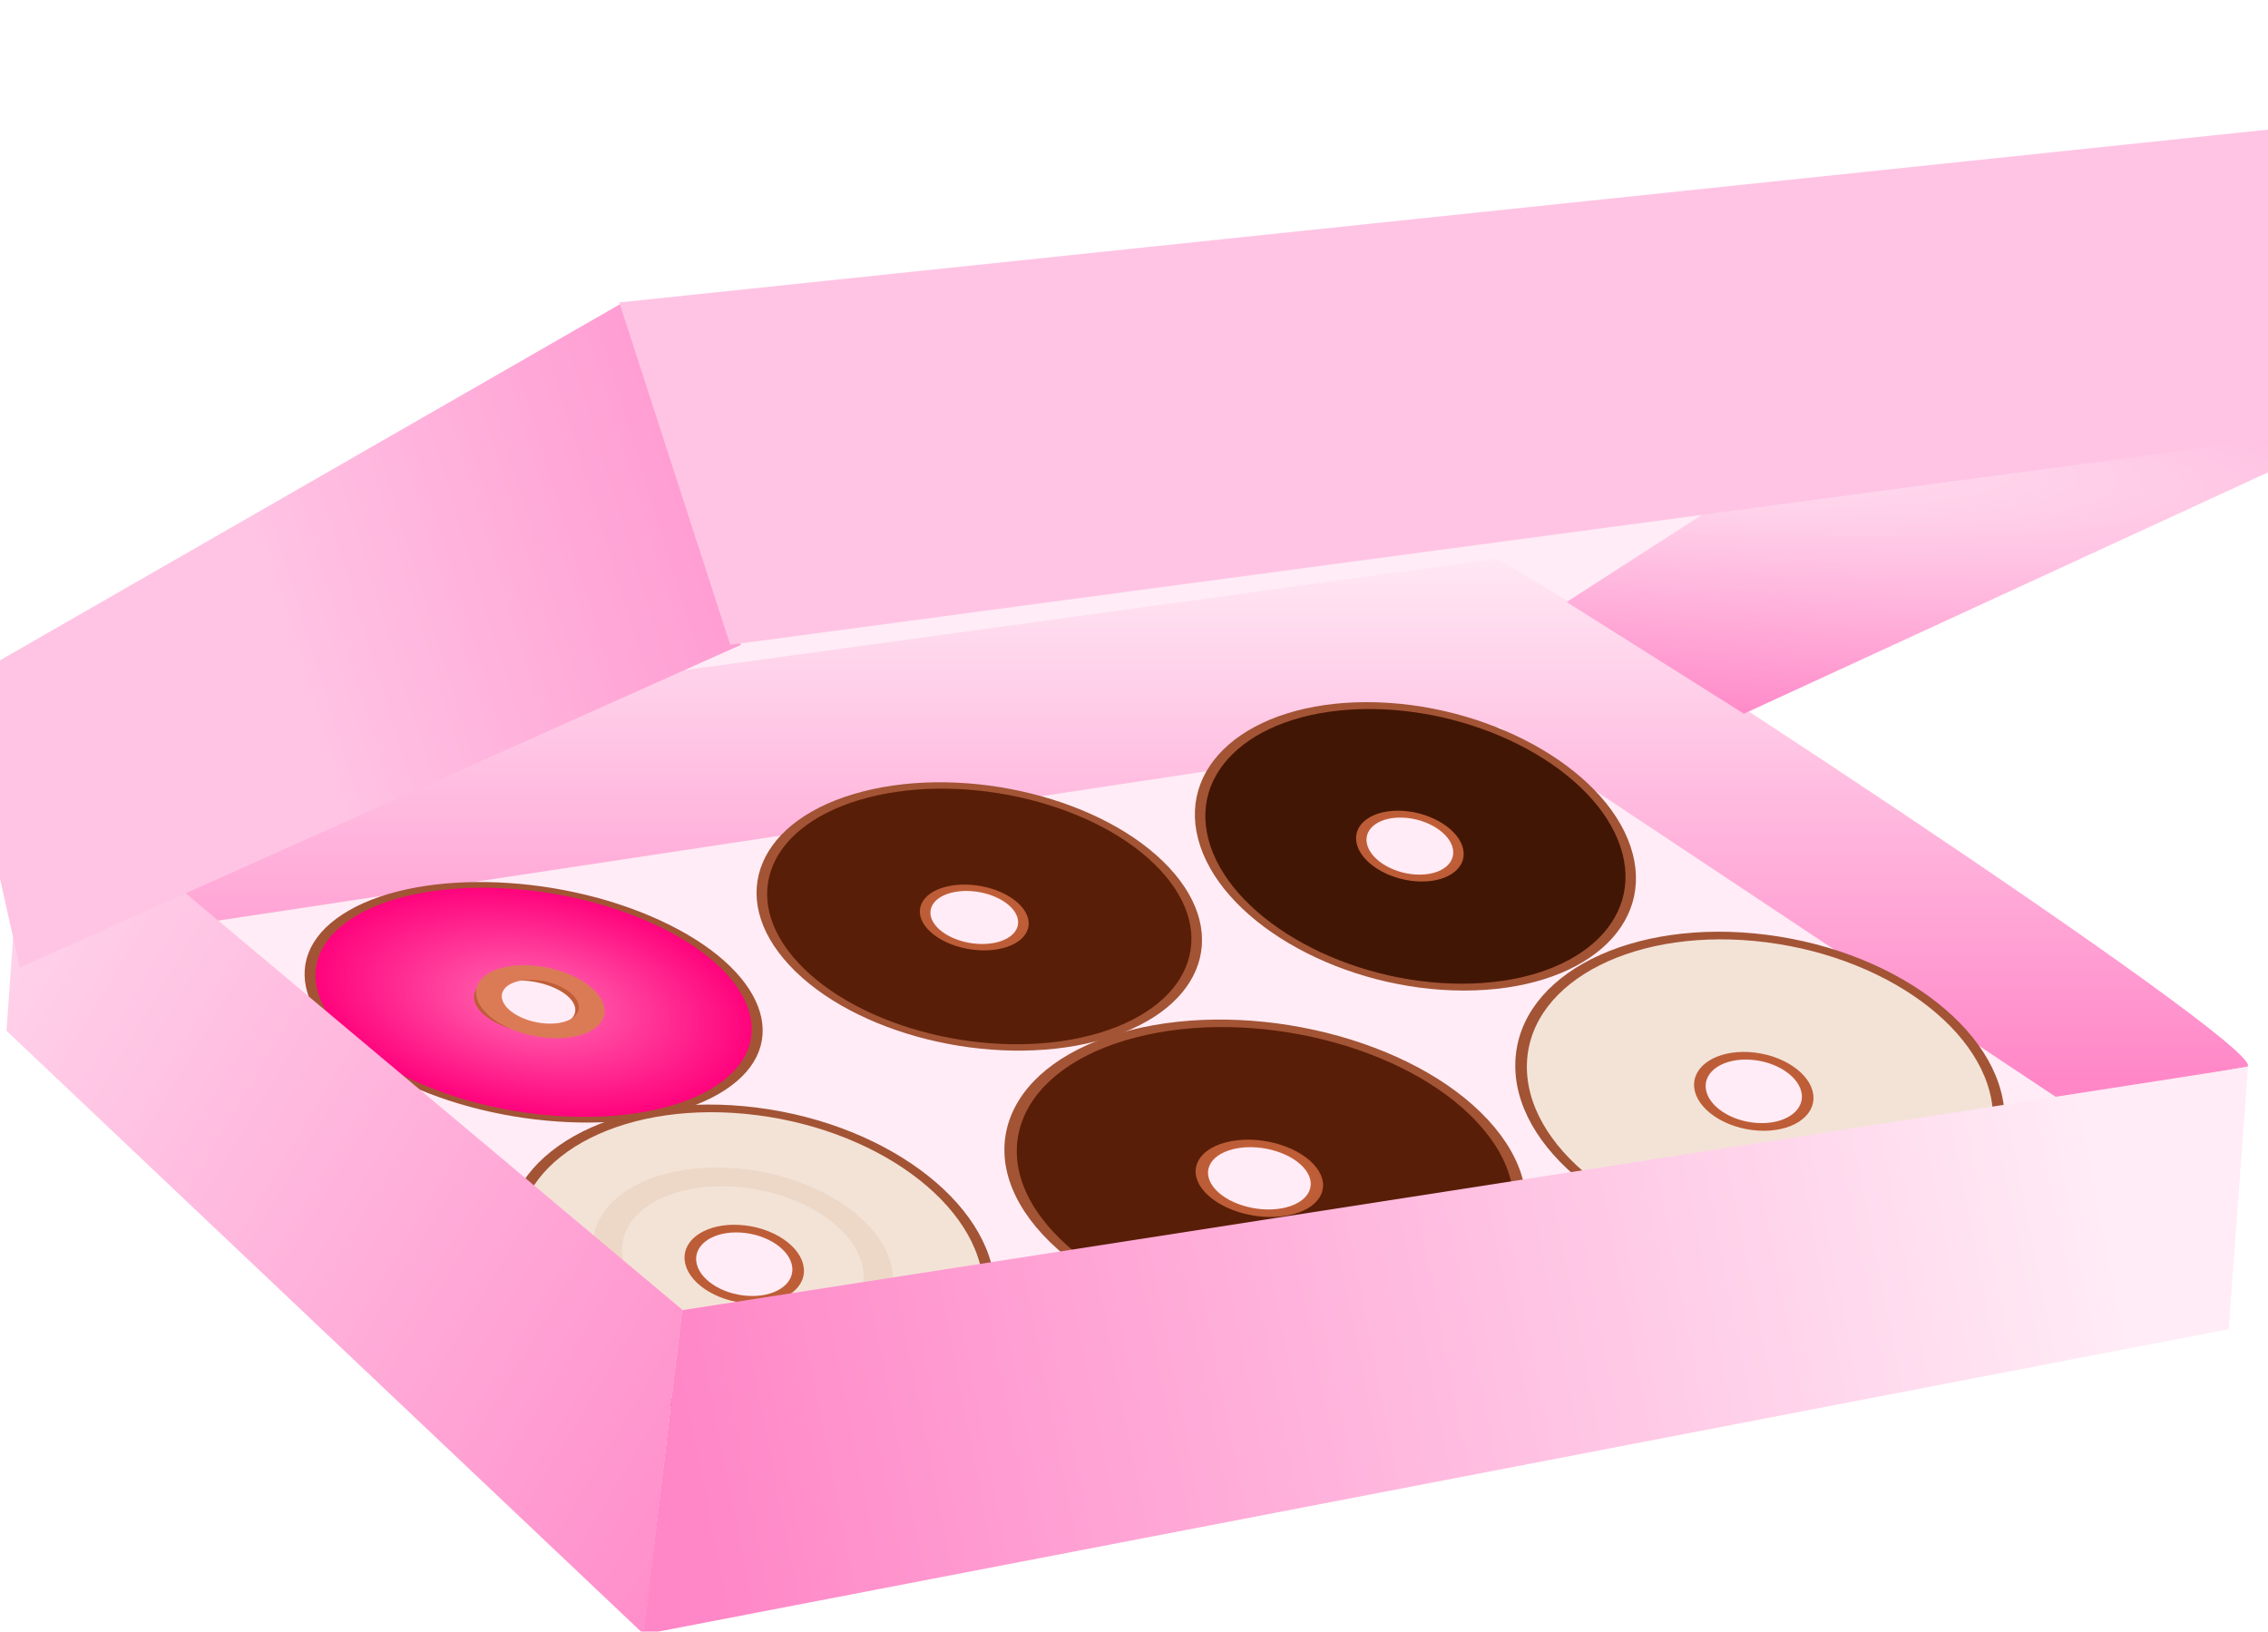 <?xml version="1.0" encoding="utf-8"?>
<svg viewBox="75 134 335 241" xmlns="http://www.w3.org/2000/svg" name="https://boxy-svg.com">
  <defs>
    <linearGradient gradientUnits="userSpaceOnUse" x1="337.111" y1="168.368" x2="337.111" y2="188.675" id="gradient-111" gradientTransform="matrix(0.543, 0, 0, 0.543, 113.819, 186.867)">
      <stop offset="0" style="stop-color: rgba(255, 236, 246, 1)"/>
      <stop offset="1" style="stop-color: rgba(255, 134, 199, 1)"/>
    </linearGradient>
    <radialGradient gradientUnits="userSpaceOnUse" cx="415.182" cy="102.489" r="16.482" id="gradient-15" gradientTransform="matrix(0.663, 0.972, -0.939, 0.641, 266.177, -396.874)">
      <stop offset="0" style="stop-color: rgba(197, 96, 56, 1)"/>
      <stop offset="1" style="stop-color: rgb(157, 82, 53);"/>
    </radialGradient>
    <radialGradient gradientUnits="userSpaceOnUse" cx="415.182" cy="102.489" r="16.482" id="gradient-16" gradientTransform="matrix(0.663, 0.972, -0.939, 0.641, 153.548, -436.713)">
      <stop offset="0" style="stop-color: rgba(197, 96, 56, 1)"/>
      <stop offset="1" style="stop-color: rgb(157, 82, 53);"/>
    </radialGradient>
    <radialGradient gradientUnits="userSpaceOnUse" cx="415.182" cy="102.489" r="16.482" id="gradient-17" gradientTransform="matrix(0.663, 0.972, -0.939, 0.641, 177.118, -379.975)">
      <stop offset="0" style="stop-color: rgba(197, 96, 56, 1)"/>
      <stop offset="1" style="stop-color: rgb(157, 82, 53);"/>
    </radialGradient>
    <radialGradient gradientUnits="userSpaceOnUse" cx="415.182" cy="102.489" r="16.482" id="gradient-18" gradientTransform="matrix(0.663, 0.972, -0.939, 0.641, 280.458, -470.036)">
      <stop offset="0" style="stop-color: rgba(197, 96, 56, 1)"/>
      <stop offset="1" style="stop-color: rgb(157, 82, 53);"/>
    </radialGradient>
    <radialGradient gradientUnits="userSpaceOnUse" cx="415.182" cy="102.489" r="16.482" id="gradient-19" gradientTransform="matrix(0.663, 0.972, -0.939, 0.641, 266.177, -396.874)">
      <stop offset="0" style="stop-color: rgba(197, 96, 56, 1)"/>
      <stop offset="1" style="stop-color: rgb(157, 82, 53);"/>
    </radialGradient>
    <radialGradient gradientUnits="userSpaceOnUse" cx="415.182" cy="102.489" r="16.482" id="gradient-20" gradientTransform="matrix(1, 0, -0, 1, 30, -30)">
      <stop offset="0" style="stop-color: rgb(255, 109, 180);"/>
      <stop offset="1" style="stop-color: rgb(255, 0, 123);"/>
    </radialGradient>
    <radialGradient gradientUnits="userSpaceOnUse" cx="415.182" cy="102.489" r="16.482" id="gradient-21" gradientTransform="matrix(0.663, 0.972, -0.939, 0.641, 266.177, -396.874)">
      <stop offset="0" style="stop-color: rgba(197, 96, 56, 1)"/>
      <stop offset="1" style="stop-color: rgb(157, 82, 53);"/>
    </radialGradient>
    <linearGradient gradientUnits="userSpaceOnUse" x1="192.854" y1="90.711" x2="192.854" y2="121.803" id="gradient-119" gradientTransform="matrix(0.279, -0.466, 0.751, 0.449, 146.217, 332.703)">
      <stop offset="0" style="stop-color: rgba(255, 236, 246, 1)"/>
      <stop offset="1" style="stop-color: rgba(255, 134, 199, 1)"/>
    </linearGradient>
    <linearGradient gradientUnits="userSpaceOnUse" x1="233.478" y1="100.869" x2="233.478" y2="121.803" id="gradient-120" gradientTransform="matrix(0.105, 0.533, -1.359, 0.273, 429.181, 139.993)">
      <stop offset="0" style="stop-color: rgba(255, 236, 246, 1)"/>
      <stop offset="1" style="stop-color: rgba(255, 134, 199, 1)"/>
    </linearGradient>
    <radialGradient gradientUnits="userSpaceOnUse" cx="348.99" cy="55.22" r="11.591" id="gradient-57" gradientTransform="matrix(6.554, 0.613, -0.269, 0.819, -1825.084, -82.523)">
      <stop offset="0" style="stop-color: rgba(255, 236, 246, 1)"/>
      <stop offset="1" style="stop-color: rgba(255, 134, 199, 1)"/>
    </radialGradient>
    <linearGradient gradientUnits="userSpaceOnUse" x1="310.056" y1="156.326" x2="310.056" y2="184.356" id="gradient-58" gradientTransform="matrix(-0.311, -1.018, 1.343, -0.447, 288.911, 557.953)">
      <stop offset="0" style="stop-color: rgba(255, 196, 228, 1)"/>
      <stop offset="1" style="stop-color: rgba(255, 94, 182, 1)"/>
    </linearGradient>
  </defs>
  <g transform="matrix(4.241, 0, 0, 4.241, -1605.075, -552.548)" style="">
    <g transform="matrix(1.74, 0, 0, 1.74, -81.375, -303.787)">
      <title>caixa-6-revisada</title>
      <path d="M 304.593 281.094 L 317.521 289.901 L 287.253 295.503 L 277.676 285.771 L 304.593 281.094 Z" style="fill: rgb(255, 236, 246);"/>
      <path d="M 281.366 281.727 C 284.385 281.325 303.738 278.603 304.36 278.717 C 304.982 278.832 319.958 288.663 319.423 288.978 L 315.671 289.637 L 304.452 282.178 L 278.781 286.058 L 277.848 285.296 C 279.088 283.943 279.615 283.438 281.366 281.727 Z" style="fill: url(#gradient-111);"/>
      <g transform="matrix(1, 0, 0, 1, 0.018, -0.081)" style="">
        <title>seis-donuts</title>
        <g transform="matrix(0.29, 0.037, -0.008, 0.188, 186.883, 263.053)" style="">
          <g transform="matrix(1, 0, 0, 1, -89.06, 16.899)">
            <path d="M 461.664 72.489 C 461.664 81.537 454.284 88.871 445.181 88.871 C 436.078 88.871 428.699 81.537 428.699 72.489 C 428.699 63.441 436.078 56.107 445.181 56.107 C 454.284 56.107 461.664 63.441 461.664 72.489 Z M 444.753 68.74 C 442.698 68.74 441.033 70.406 441.033 72.46 C 441.033 74.515 442.698 76.18 444.753 76.18 C 446.807 76.18 448.473 74.515 448.473 72.46 C 448.473 70.406 446.807 68.74 444.753 68.74 Z" style="stroke-width: 0.8px; fill: rgb(243, 227, 215); stroke: url(#gradient-15);"/>
            <path style=""/>
          </g>
          <circle style="fill: none; stroke: rgb(237, 216, 200); stroke-width: 2.65px;" cx="354.702" cy="87.958" r="12.173" transform="matrix(0.768, 0, 0, 0.741, 83.183, 24.112)"/>
        </g>
        <g transform="matrix(0.264, -0.068, 0.162, 0.175, 206.665, 308.17)" style="">
          <path d="M 349.034 32.65 C 349.034 41.698 341.654 49.032 332.551 49.032 C 323.448 49.032 316.069 41.698 316.069 32.65 C 316.069 23.602 323.448 16.268 332.551 16.268 C 341.654 16.268 349.034 23.602 349.034 32.65 Z M 332.123 28.901 C 330.068 28.901 328.403 30.567 328.403 32.621 C 328.403 34.676 330.068 36.341 332.123 36.341 C 334.177 36.341 335.843 34.676 335.843 32.621 C 335.843 30.567 334.177 28.901 332.123 28.901 Z" style="stroke-width: 0.8px; fill: rgb(89, 30, 7); stroke: url(#gradient-16);"/>
        </g>
        <g transform="matrix(0.29, 0.037, -0.008, 0.188, 207.09, 259.593)" style="">
          <path d="M 372.604 89.388 C 372.604 98.436 365.224 105.77 356.121 105.77 C 347.018 105.77 339.639 98.436 339.639 89.388 C 339.639 80.34 347.018 73.006 356.121 73.006 C 365.224 73.006 372.604 80.34 372.604 89.388 Z M 355.693 85.639 C 353.638 85.639 351.973 87.305 351.973 89.359 C 351.973 91.414 353.638 93.079 355.693 93.079 C 357.747 93.079 359.413 91.414 359.413 89.359 C 359.413 87.305 357.747 85.639 355.693 85.639 Z" style="stroke-width: 0.8px; fill: rgb(243, 227, 215); stroke: url(#gradient-17);"/>
        </g>
        <g transform="matrix(0.255, 0, 0.058, 0.172, 215.808, 270.84)" style="">
          <g transform="matrix(1, 0, 0, 1, -136.76, 80.959)" style="">
            <path d="M 475.944 -0.673 C 475.944 8.375 468.564 15.709 459.461 15.709 C 450.358 15.709 442.979 8.375 442.979 -0.673 C 442.979 -9.721 450.358 -17.055 459.461 -17.055 C 468.564 -17.055 475.944 -9.721 475.944 -0.673 Z M 459.033 -4.422 C 456.978 -4.422 455.313 -2.756 455.313 -0.702 C 455.313 1.353 456.978 3.018 459.033 3.018 C 461.087 3.018 462.753 1.353 462.753 -0.702 C 462.753 -2.756 461.087 -4.422 459.033 -4.422 Z" style="stroke-width: 0.8px; fill: rgb(66, 22, 4); stroke: url(#gradient-18);"/>
          </g>
        </g>
        <g transform="matrix(0.225, -0.058, 0.139, 0.149, 183.782, 301.072)">
          <path d="M 461.664 72.489 C 461.664 81.537 454.284 88.871 445.181 88.871 C 436.078 88.871 428.699 81.537 428.699 72.489 C 428.699 63.441 436.078 56.107 445.181 56.107 C 454.284 56.107 461.664 63.441 461.664 72.489 Z M 444.753 68.74 C 442.698 68.74 441.033 70.406 441.033 72.46 C 441.033 74.515 442.698 76.18 444.753 76.18 C 446.807 76.18 448.473 74.515 448.473 72.46 C 448.473 70.406 446.807 68.74 444.753 68.74 Z" style="stroke-width: 0.8px; fill: rgb(89, 30, 7); stroke: url(#gradient-19);"/>
        </g>
        <g transform="matrix(0.837, -0.169, 0.61, 0.91, -110.859, 98.09)" style="">
          <g transform="matrix(0.226, -0.065, 0.166, 0.146, 170.233, 279.328)">
            <path d="M 461.662 72.489 C 461.665 81.538 454.283 88.873 445.179 88.873 C 436.075 88.873 428.697 81.538 428.699 72.489 C 428.7 63.44 436.078 56.104 445.182 56.104 C 454.286 56.104 461.664 63.44 461.662 72.489 Z M 444.752 68.738 C 442.697 68.738 441.033 70.408 441.031 72.462 C 441.032 74.515 442.696 76.181 444.751 76.181 C 446.806 76.181 448.472 74.515 448.47 72.462 C 448.473 70.408 446.808 68.738 444.752 68.738 Z" style="stroke-width: 0.8px; fill: url(#gradient-20); stroke: url(#gradient-21);" transform="matrix(1, 0, 0, 1, 0, -0)"/>
            <path d="M 914.75 86.094 m -5.105 0 a 5.105 4.697 0 1 0 10.21 0 a 5.105 4.697 0 1 0 -10.21 0 Z M 914.75 86.094 m -3.064 0 a 3.064 2.818 0 0 1 6.128 0 a 3.064 2.818 0 0 1 -6.128 0 Z" style="fill: rgb(218, 123, 86);" transform="matrix(-0.707, 0.707, -0.707, -0.707, 1153.214, -513.072)" shape="ring 914.75 86.094 3.064 2.818 5.105 4.697 1@49f182f9"/>
          </g>
        </g>
      </g>
      <path d="M 274.91 283.469 L 274.57 288.26 L 287.33 300.343 L 288.094 293.841 L 277.878 285.274 L 276.103 285.771 L 274.91 283.469 Z" style="fill: url(#gradient-119);"/>
      <path d="M 319.437 288.982 L 319.05 294.233 L 287.321 300.343 L 288.094 293.853 L 319.437 288.982 Z" style="fill: url(#gradient-120);"/>
    </g>
    <path d="M 415.304 185.77 L 448.418 181.297 L 451.076 182.907 L 466.964 172.462 L 421.771 176.749 L 415.304 185.77 Z" style="fill: rgb(255, 236, 246);" transform="matrix(1, -0.002, 0.002, 1, -0.477, 0.942)" origin="0.547 3.917"/>
    <path d="M 450.814 182.811 L 456.981 186.714 L 479.494 176.401 L 466.953 172.459 L 450.814 182.811 Z" style="fill: url(#gradient-57);" transform="matrix(1, -0.002, 0.002, 1, -0.466, 0.942)" origin="-0.641 3.882"/>
    <path d="M 394.749 185.588 L 417.963 172.316 L 422.057 184.241 L 396.921 195.427 L 394.749 185.588 Z" style="fill: url(#gradient-58);" transform="matrix(1, -0.002, 0.002, 1, -0.472, 0.947)" origin="1.756 2.112"/>
    <path d="M 479.352 176.655 L 477.9 166.142 L 417.905 172.309 L 421.745 184.241 L 479.352 176.655 Z" style="fill: rgb(255, 196, 228);" transform="matrix(1, -0.002, 0.002, 1, -0.53, 0.944)" origin="0.384 4.557"/>
  </g>
</svg>